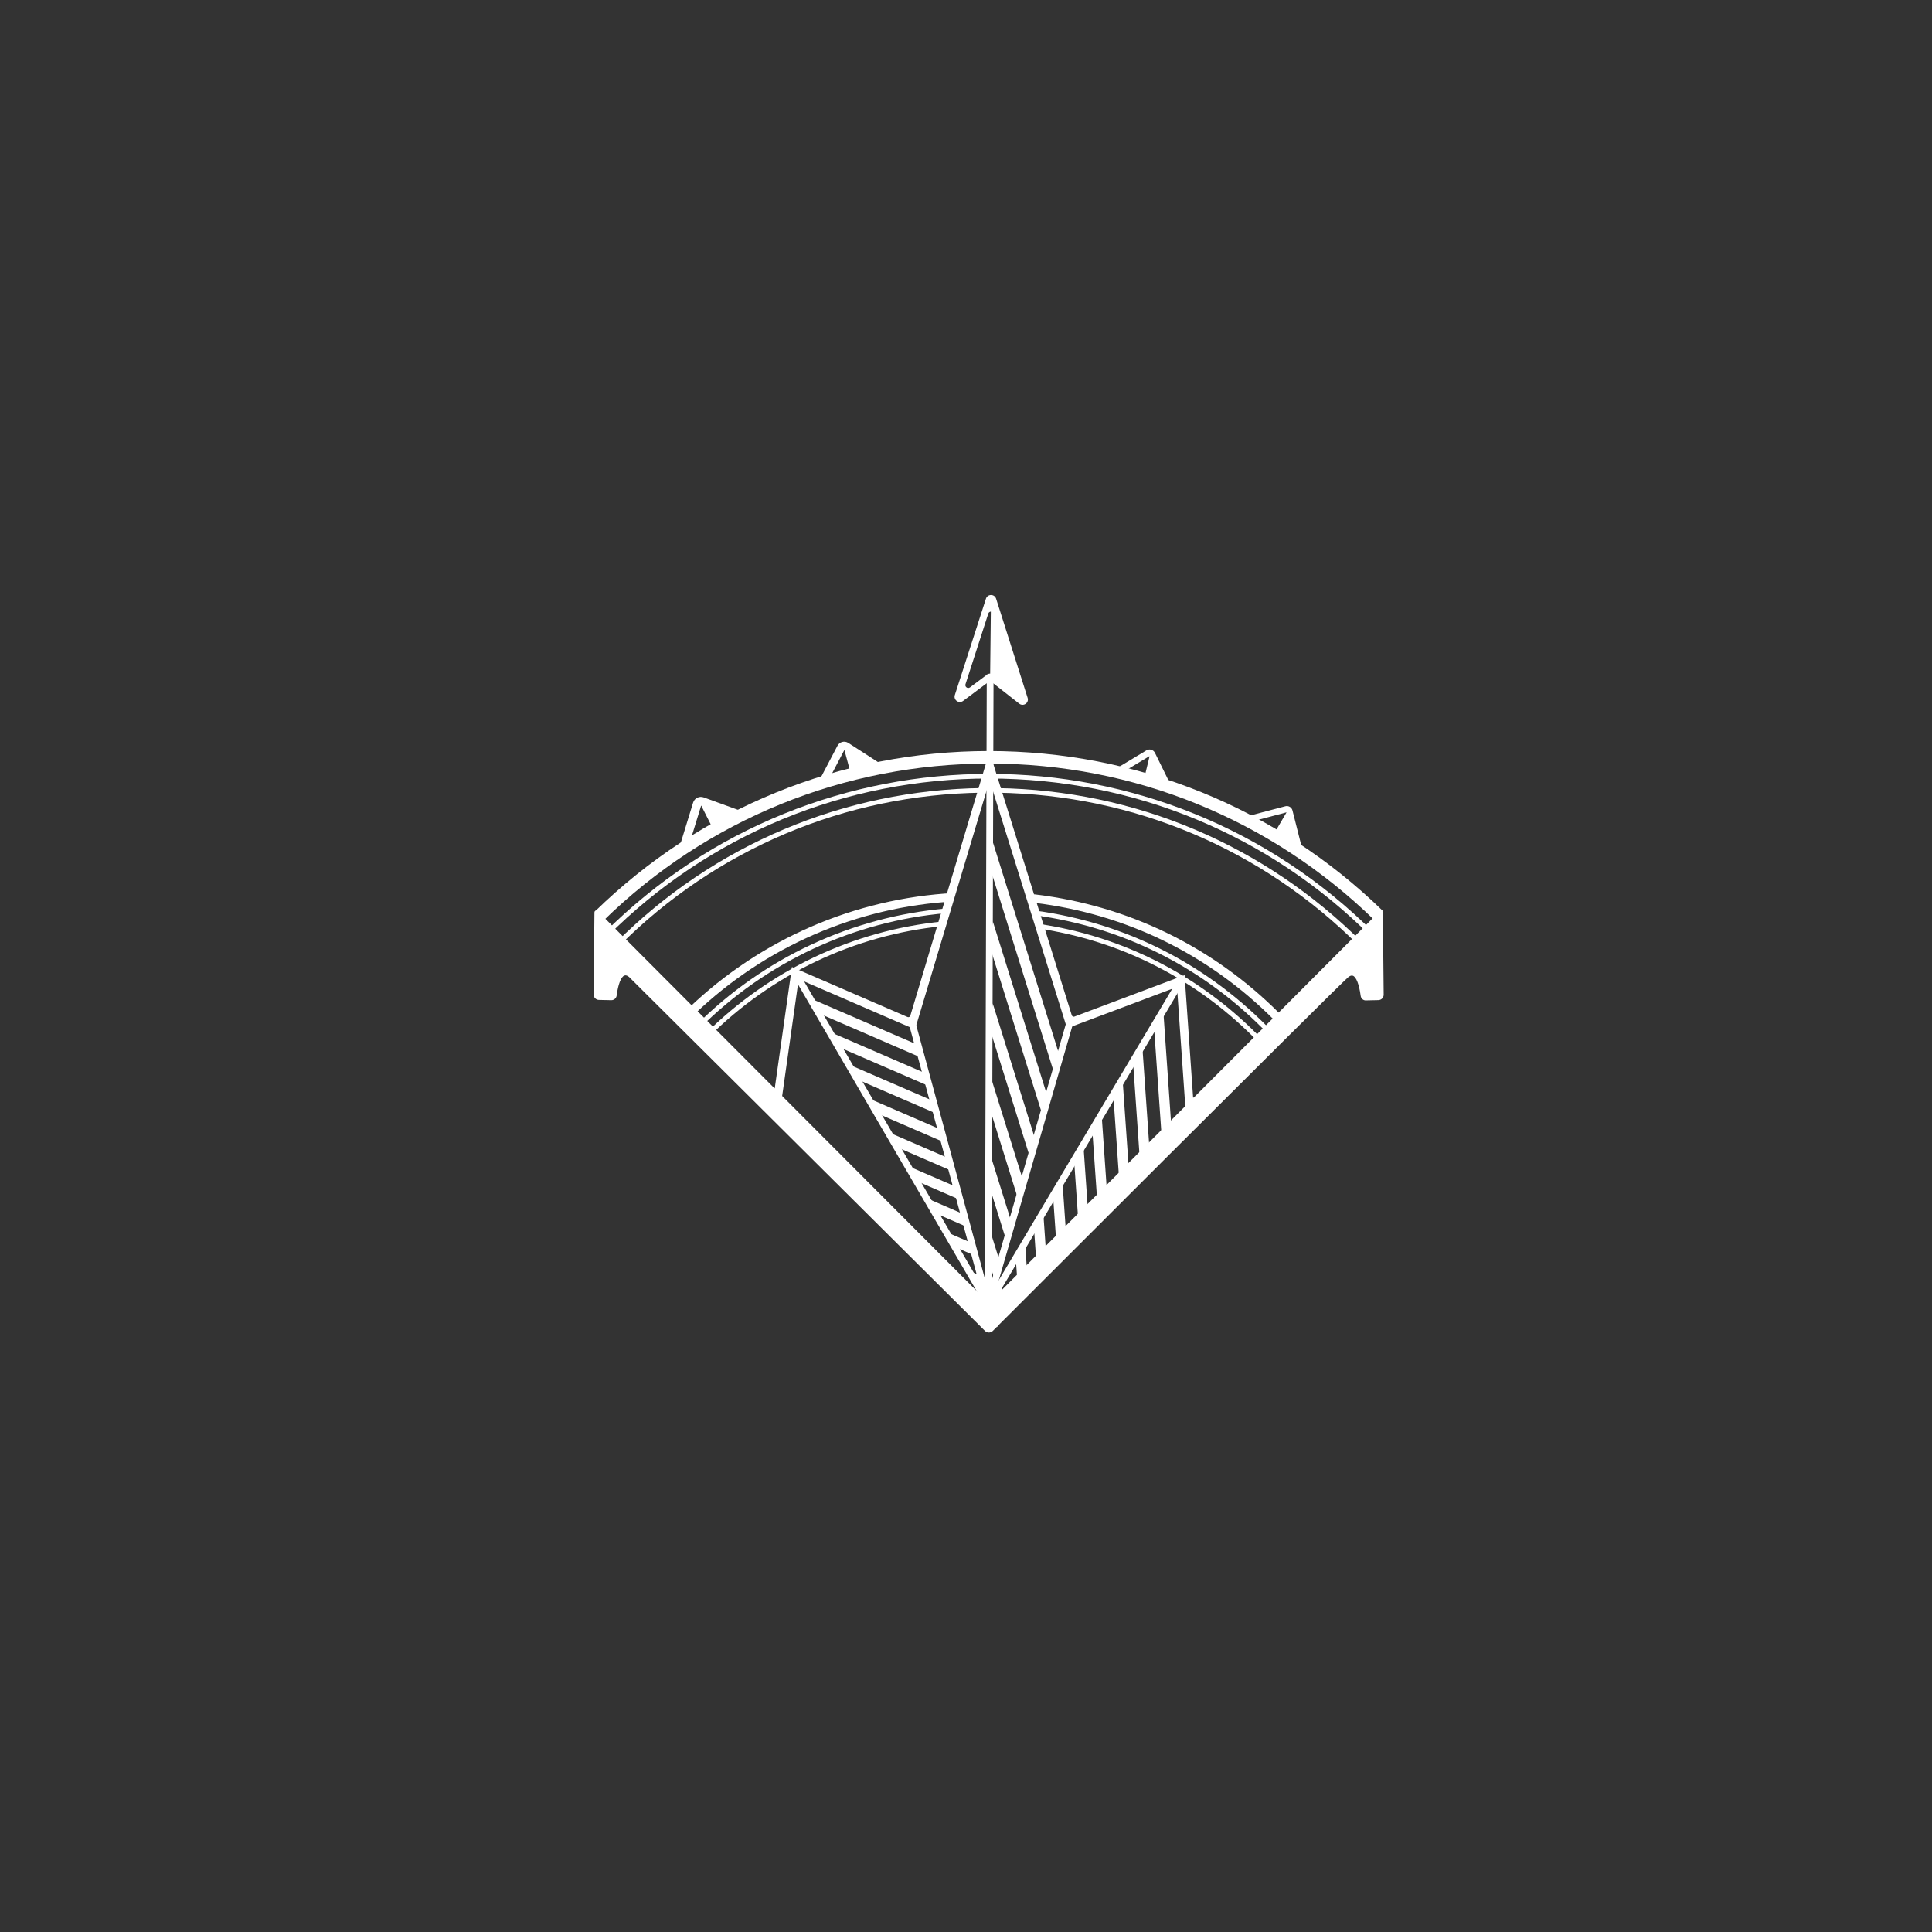 <?xml version="1.0" encoding="utf-8"?>
<!-- Generator: Adobe Illustrator 24.1.0, SVG Export Plug-In . SVG Version: 6.00 Build 0)  -->
<svg version="1.1" id="Layer_1" xmlns="http://www.w3.org/2000/svg" xmlns:xlink="http://www.w3.org/1999/xlink" x="0px" y="0px"
	 viewBox="0 0 989.51 989.51" style="enable-background:new 0 0 989.51 989.51;" xml:space="preserve">
<rect x="0" y="0" width="989.51" height="989.51" fill="#333333" stroke="none"/>
<style type="text/css">
	.st0{fill:#061F3A;}
	.st1{fill:#FFFFFF;}
	.st2{fill:#FFFFFF;stroke:#FFFFFF;stroke-width:0.3;stroke-miterlimit:10;}
	.st3{fill:#04203B;}
	.st4{fill:#161616;}
	.st5{fill:none;stroke:#1762F6;stroke-width:7;stroke-miterlimit:10;}
	.st6{fill:none;stroke:#FFFFFF;stroke-width:7;stroke-miterlimit:10;}
</style>
<g>
	<g>
		<path class="st1" d="M307.71,469.92l-1.55-1.58c53.84-52.55,124.96-81.53,200.24-81.58c0.07,0,0.16,0,0.23,0
			c75.19,0,146.24,28.84,200.11,81.24l-1.54,1.59c-53.45-51.99-123.96-80.61-198.57-80.61c-0.08,0-0.15,0-0.23,0
			C431.7,389.03,361.13,417.78,307.71,469.92z"/>
		<path class="st1" d="M307.67,472.88l-2.99-6.04l0,0c54.24-52.94,125.87-82.13,201.71-82.18c75.97,0,147.56,29.06,201.81,81.83l0,0
			l-2.96,6.06l-1.5-1.46c-53.05-51.6-123.05-80.02-197.11-80.02c-74.38,0.06-144.42,28.59-197.46,80.35L307.67,472.88z"/>
	</g>
</g>
<g>
	<g>
		<path class="st1" d="M702.68,479.18c-108.1-108.1-284-108.1-392.1,0l-0.78-0.78c108.53-108.53,285.13-108.53,393.66,0
			L702.68,479.18z"/>
		<path class="st1" d="M702.67,480.07l-0.45-0.44c-52.16-52.17-121.63-80.89-195.6-80.89c-73.97,0-143.44,28.73-195.6,80.89
			l-0.45,0.44l-1.67-1.67l0.44-0.45c108.78-108.78,285.77-108.78,394.56,0l0.44,0.45L702.67,480.07z"/>
	</g>
</g>
<g>
	<g>
		<path class="st1" d="M696.49,483.98c-49.64-49.64-115.62-77.55-185.79-78.61l0.02-1.11c70.46,1.06,136.72,29.1,186.56,78.94
			L696.49,483.98z"/>
		<path class="st1" d="M696.49,484.87l-0.45-0.44c-49.51-49.52-115.34-77.37-185.35-78.43l-0.63-0.01l0.04-2.36l0.63,0.01
			c70.63,1.07,137.04,29.17,186.99,79.12l0.44,0.45L696.49,484.87z"/>
	</g>
</g>
<g>
	<g>
		<path class="st1" d="M316.77,483.98l-0.78-0.78c49.98-49.98,116.43-78.02,187.1-78.94l0.01,1.11
			C432.72,406.28,366.54,434.2,316.77,483.98z"/>
		<path class="st1" d="M316.76,484.87l-1.67-1.67l0.44-0.45c50.11-50.1,116.71-78.2,187.54-79.13l0.63-0.01l0.02,2.37l-0.63,0.01
			c-70.22,0.91-136.23,28.77-185.89,78.44L316.76,484.87z"/>
	</g>
</g>
<g>
	<g>
		<path class="st1" d="M652.95,521.28c-33.43-33.43-75.85-54.14-122.67-59.88l0.27-2.2c47.31,5.81,90.18,26.73,123.96,60.52
			L652.95,521.28z"/>
		<path class="st1" d="M652.95,522.77l-0.74-0.74c-33.26-33.27-75.47-53.87-122.05-59.59l-1.04-0.13l0.52-4.28l1.04,0.13
			c47.54,5.83,90.62,26.86,124.58,60.81l0.74,0.74L652.95,522.77z M531.45,460.48c46.29,5.9,88.27,26.39,121.5,59.31l0.08-0.08
			c-33.25-32.94-75.25-53.44-121.56-59.35L531.45,460.48z"/>
	</g>
</g>
<g>
	<g>
		<path class="st1" d="M351.8,521.77l-1.56-1.56c35.82-35.82,83.34-57.66,133.79-61.49l0.17,2.21
			C434.27,464.71,387.25,486.32,351.8,521.77z"/>
		<path class="st1" d="M351.81,523.25l-3.05-3.05l0.74-0.74c36.01-36,83.75-57.95,134.45-61.79l1.05-0.08l0.33,4.3l-1.05,0.08
			c-49.68,3.77-96.46,25.27-131.73,60.55L351.81,523.25z M351.73,520.2l0.08,0.08c35.29-34.94,81.83-56.33,131.26-60.33l-0.01-0.11
			C433.6,463.85,387.04,485.25,351.73,520.2z"/>
	</g>
</g>
<g>
	<g>
		<path class="st1" d="M647,526.13c-31.86-31.86-72.23-51.91-116.76-57.97l0.15-1.1c44.77,6.1,85.36,26.25,117.39,58.29L647,526.13z
			"/>
		<path class="st1" d="M647,527.01l-0.45-0.44c-31.76-31.76-72.01-51.74-116.4-57.79l-0.62-0.09l0.32-2.35l0.62,0.09
			c44.91,6.12,85.62,26.34,117.75,58.46l0.44,0.45L647,527.01z"/>
	</g>
</g>
<g>
	<g>
		<path class="st1" d="M358.01,526.13l-0.78-0.78c34.11-34.11,79.33-55.21,127.31-59.39l0.1,1.1
			C436.92,471.22,391.95,492.2,358.01,526.13z"/>
		<path class="st1" d="M358.01,527.01l-1.68-1.67l0.45-0.45c34.22-34.22,79.57-55.38,127.71-59.57l0.63-0.05l0.2,2.36l-0.63,0.05
			c-47.58,4.15-92.41,25.06-126.23,58.89L358.01,527.01z"/>
	</g>
</g>
<g>
	<g>
		<path class="st1" d="M642.43,530.69c-30.08-30.08-68.14-49.35-110.07-55.71l0.16-1.09c42.16,6.4,80.44,25.77,110.69,56.02
			L642.43,530.69z"/>
		<path class="st1" d="M642.44,531.58l-0.45-0.44c-29.99-29.99-67.93-49.19-109.72-55.53l-0.62-0.09l0.35-2.34l0.62,0.09
			c42.3,6.42,80.7,25.85,111.04,56.2l0.45,0.45L642.44,531.58z"/>
	</g>
</g>
<g>
	<g>
		<path class="st1" d="M362.58,530.69l-0.78-0.78c32.38-32.38,75.26-52.72,120.74-57.29l0.11,1.1
			C437.42,478.26,394.78,498.49,362.58,530.69z"/>
		<path class="st1" d="M362.58,531.58l-1.68-1.67l0.45-0.45c32.49-32.48,75.5-52.89,121.13-57.47l0.62-0.06l0.25,2.35l-0.63,0.07
			c-45.09,4.52-87.59,24.68-119.69,56.78L362.58,531.58z"/>
	</g>
</g>
<g>
	<g>
		<path class="st1" d="M504.94,681.21c0.84,0.84,2.2,0.84,3.05,0c17.2-17.2,175.98-175.93,182.02-181.13
			c5.07-4.37,6.94,5.54,7.51,9.82c0.14,1.06,1.05,1.84,2.12,1.81l6.37-0.14c1.15-0.02,2.06-0.97,2.05-2.11l-0.41-42.06
			c0-0.3-0.36-0.44-0.57-0.23L506.32,668.34l-0.15-0.29L305.64,467.08c-0.21-0.21-0.57-0.06-0.57,0.23l-0.41,42.05
			c-0.01,1.15,0.91,2.1,2.06,2.12l6.35,0.14c1.08,0.02,1.99-0.75,2.13-1.82c0.56-4.29,2.44-14.18,7.5-9.81L504.94,681.21z"/>
		<path class="st1" d="M506.47,682.47c-0.71,0-1.42-0.27-1.97-0.81L322.26,500.44c-0.93-0.8-1.75-1.09-2.48-0.8
			c-1.72,0.66-3.2,4.49-3.95,10.25c-0.18,1.36-1.34,2.37-2.71,2.37c-0.02,0-0.04,0-0.05,0l-6.35-0.14
			c-1.49-0.03-2.69-1.27-2.68-2.76l0.41-42.05c0.01-0.39,0.25-0.74,0.61-0.89c0.36-0.15,0.77-0.07,1.05,0.21l200.3,200.75
			l200.21-200.65c0.27-0.28,0.68-0.37,1.05-0.21c0.36,0.14,0.59,0.49,0.6,0.88l0.41,42.06c0.01,1.49-1.19,2.72-2.67,2.76l-6.37,0.14
			c-1.43,0.1-2.58-0.98-2.75-2.37c-0.76-5.76-2.24-9.59-3.96-10.25c-0.72-0.27-1.55,0-2.51,0.83
			c-6.28,5.41-180.22,179.35-181.98,181.11C507.89,682.2,507.18,682.47,506.47,682.47z M505.38,680.77c0.61,0.6,1.57,0.59,2.17,0
			c1.75-1.76,175.73-175.72,182.05-181.16c1.33-1.15,2.6-1.51,3.78-1.05c2.85,1.09,4.16,6.73,4.76,11.27
			c0.09,0.73,0.71,1.27,1.44,1.27c0.01,0,0.02,0,0.03,0l6.37-0.14c0.8-0.02,1.44-0.68,1.43-1.48l-0.41-41.36L506.14,669.41l-0.48-1
			l-199.96-200.4l-0.41,41.36c-0.01,0.8,0.64,1.47,1.44,1.48l6.35,0.14c0.01,0,0.02,0,0.03,0c0.74,0,1.37-0.55,1.46-1.28
			c0.59-4.54,1.9-10.17,4.75-11.26c1.18-0.45,2.45-0.09,3.78,1.06L505.38,680.77z"/>
	</g>
</g>
<g>
	<g>
		<path class="st1" d="M522.41,359.89l-14.04-11.02c-0.75-0.59-1.8-0.6-2.56-0.03l-12.91,9.65c-1.64,1.23-3.89-0.38-3.26-2.33
			l15.93-49.35c0.63-1.95,3.38-1.94,4,0.01l16.14,50.78C526.33,359.57,524.03,361.17,522.41,359.89z M508.4,346.08l9.72,7.63
			c1.63,1.28,3.93-0.32,3.3-2.29l-11.87-37.34c-0.62-1.95-3.38-1.96-4-0.01l-11.67,36.16c-0.63,1.95,1.62,3.56,3.26,2.33l8.71-6.51
			C506.61,345.48,507.65,345.49,508.4,346.08z"/>
		<path class="st1" d="M523.7,360.98c-0.59,0-1.18-0.2-1.69-0.59l-14.04-11.02c-0.52-0.41-1.25-0.42-1.79-0.02l-12.91,9.65
			c-0.98,0.72-2.24,0.74-3.22,0.04c-0.99-0.71-1.39-1.91-1.01-3.06l15.93-49.34c0.37-1.15,1.39-1.89,2.6-1.89c0,0,0.01,0,0.01,0
			c1.21,0,2.23,0.75,2.6,1.9l16.14,50.78c0.37,1.17-0.04,2.37-1.05,3.07C524.78,360.82,524.24,360.98,523.7,360.98z M507.07,347.79
			c0.6,0,1.19,0.19,1.69,0.58l14.04,11.02c0.64,0.5,1.32,0.36,1.75,0.05c0.43-0.3,0.81-0.89,0.57-1.65l-16.14-50.78
			c-0.24-0.75-0.88-1.03-1.4-1.03c0,0,0,0,0,0c-0.52,0-1.16,0.27-1.4,1.02l-15.93,49.34c-0.24,0.75,0.12,1.35,0.55,1.65
			c0.42,0.3,1.1,0.46,1.74-0.02l12.91-9.65C505.92,347.97,506.49,347.79,507.07,347.79z M519.41,354.8c-0.59,0-1.18-0.2-1.68-0.59
			l-9.72-7.63c-0.52-0.41-1.25-0.42-1.79-0.02l-8.71,6.51c-0.97,0.72-2.24,0.73-3.22,0.04c-0.99-0.71-1.39-1.91-1.01-3.06
			l11.67-36.16c0.37-1.15,1.39-1.89,2.6-1.89c0,0,0,0,0.01,0c1.21,0,2.23,0.75,2.6,1.91l11.87,37.34c0.37,1.17-0.04,2.37-1.04,3.08
			C520.49,354.64,519.95,354.8,519.41,354.8z M508.79,345.59l9.72,7.63c0.63,0.5,1.32,0.35,1.75,0.05c0.43-0.3,0.81-0.89,0.57-1.65
			l-11.87-37.34c-0.24-0.76-0.88-1.03-1.4-1.03h0c-0.52,0-1.16,0.27-1.4,1.02l-11.67,36.16c-0.24,0.75,0.12,1.35,0.55,1.65
			c0.42,0.3,1.1,0.46,1.74-0.02l8.71-6.51C506.45,344.8,507.82,344.82,508.79,345.59L508.79,345.59z"/>
	</g>
</g>
<g>
	<path class="st1" d="M346.85,437.58l8.14-26.49c0.7-2.28,3.17-3.51,5.41-2.69l23.09,8.4L346.85,437.58z M359.12,412.57l-4.85,15.77
		l18.83-10.68L359.12,412.57z"/>
</g>
<g>
	<path class="st1" d="M417.67,403.41l11.27-21.47c1.06-2.01,3.61-2.69,5.52-1.45l20.68,13.35L417.67,403.41z M432.46,384.11
		l-6.82,13l19.31-4.94L432.46,384.11z"/>
</g>
<g>
	<path class="st1" d="M601.13,405.12l-33.15-9.26l19.18-11.54c1.56-0.94,3.58-0.34,4.38,1.29L601.13,405.12z M576.3,394.74
		l18.58,5.19l-6.21-12.63L576.3,394.74z"/>
</g>
<g>
	<path class="st1" d="M667.62,437.45l-31.45-18.68l22.16-5.83c1.59-0.42,3.22,0.54,3.63,2.14L667.62,437.45z M644.31,419.91
		l18.34,10.89l-3.73-14.74L644.31,419.91z"/>
</g>
<g>
	<g>
		<path class="st1" d="M608.55,572.82l-4.79-68.8l-56.6,21.29l-0.35-1.12l-39.98-128.04l-38.87,129.66l-59.73-25.85l-9.7,68.45
			l-2.19-0.31l10.11-71.33l57.95,25.08c1.15,0.5,2.47-0.12,2.83-1.32l39.56-131.95l41.13,131.7c0.36,1.15,1.61,1.76,2.74,1.34
			l55.11-20.73l4.99,71.76L608.55,572.82z"/>
		<path class="st1" d="M607.58,573.94l-0.07-1.05l-4.69-67.4l-56.32,21.18l-0.68-2.18l-38.96-124.76l-38.22,127.5l-1.09-0.47
			l-58.47-25.31l-9.65,68.14l-4.27-0.61l10.45-73.73l59.21,25.63c0.27,0.12,0.58,0.11,0.86-0.01c0.27-0.13,0.47-0.36,0.55-0.64
			L506.78,385l42.15,134.98c0.09,0.28,0.28,0.5,0.54,0.63c0.27,0.14,0.56,0.14,0.82,0.04l56.43-21.22l0.09,1.41l5.06,72.81
			L607.58,573.94z M604.72,502.54l0.09,1.41l4.72,67.76l0.11-0.01l-4.82-69.31l-53.79,20.23c-0.81,0.3-1.72,0.26-2.48-0.12
			c-0.77-0.38-1.37-1.07-1.62-1.89l-40.1-128.43l-38.58,128.66c-0.25,0.85-0.87,1.56-1.67,1.94c-0.81,0.38-1.75,0.39-2.58,0.04
			l-56.69-24.54l-9.77,68.93l0.11,0.01l9.75-68.78l59.91,25.94l39.52-131.82l41.02,131.37L604.72,502.54z"/>
	</g>
</g>
<g>
	<g>
		<polygon class="st1" points="505.06,672.09 506.03,346.1 508.24,346.11 507.3,664.01 603.82,501.9 605.72,503.03 		"/>
		<path class="st1" d="M504.42,674.39l0-2.3l0.97-326.62l3.47,0.01v0.63l-0.93,315.6l95.67-160.68l2.98,1.78l-0.32,0.54
			L504.42,674.39z M506.65,346.73l-0.96,323.06l99.16-166.54l-0.82-0.49l-97.37,163.55l0-2.3l0.94-317.27L506.65,346.73z"/>
	</g>
</g>
<g>
	<g>
		<polygon class="st1" points="509.43,675.83 406.39,498.92 408.3,497.81 502.93,660.27 466.2,524.59 468.33,524.01 		"/>
		<path class="st1" d="M511.28,680.26L405.53,498.7l2.99-1.75l0.32,0.55l92.23,158.34l-35.64-131.68l3.35-0.91L511.28,680.26z
			 M407.25,499.15L507.58,671.4l-39.69-146.61l-0.92,0.25l37.81,139.66l-96.71-166.03L407.25,499.15z"/>
	</g>
</g>
<g>
	<g>
		
			<rect x="451.98" y="594.85" transform="matrix(0.277 -0.961 0.961 0.277 -191.7 937.056)" class="st1" width="150.1" height="2.21"/>
		<path class="st1" d="M507.67,669.13l-3.34-0.96l0.17-0.61l41.88-144.79l3.34,0.96l-0.17,0.61L507.67,669.13z M505.89,667.31
			l0.92,0.26l41.35-142.98l-0.92-0.27L505.89,667.31z"/>
	</g>
</g>
<g>
	<g>
		<polygon class="st1" points="470.89,539 417.22,515.77 417.66,514.75 471.33,537.98 		"/>
		<polygon class="st1" points="471.97,541.76 420.03,519.27 416.56,511.99 469.95,535.1 		"/>
	</g>
</g>
<g>
	<g>
		<polygon class="st1" points="474.83,553.55 426.89,532.8 427.33,531.78 475.27,552.53 		"/>
		<polygon class="st1" points="475.92,556.31 429.85,536.37 426.24,529.03 473.73,549.58 		"/>
	</g>
</g>
<g>
	<g>
		<polygon class="st1" points="478.65,567.66 436.59,549.46 437.03,548.45 479.09,566.65 		"/>
		<polygon class="st1" points="479.73,570.42 440.16,553.29 435.94,545.69 477.9,563.85 		"/>
	</g>
</g>
<g>
	<g>
		
			<rect x="464.32" y="554.49" transform="matrix(0.397 -0.918 0.918 0.397 -246.625 772.646)" class="st1" width="1.11" height="39.16"/>
		<polygon class="st1" points="483.71,585.11 449.05,570.11 446.03,563.02 481.95,578.57 		"/>
	</g>
</g>
<g>
	<g>
		<polygon class="st1" points="486.6,597.04 456.79,584.14 457.23,583.12 487.04,596.03 		"/>
		<polygon class="st1" points="487.69,599.8 459.52,587.61 456.13,580.36 485.65,593.14 		"/>
	</g>
</g>
<g>
	<g>
		<polygon class="st1" points="490.58,611.73 466.89,601.48 467.33,600.46 491.02,610.72 		"/>
		<polygon class="st1" points="491.67,614.5 469.49,604.89 466.24,597.7 489.71,607.86 		"/>
	</g>
</g>
<g>
	<g>
		
			<rect x="485.1" y="611.61" transform="matrix(0.397 -0.918 0.918 0.397 -277.481 820.205)" class="st1" width="1.11" height="19.46"/>
		<polygon class="st1" points="495.44,628.47 478.97,621.34 475.84,614.2 493.53,621.86 		"/>
	</g>
</g>
<g>
	<g>
		<polygon class="st1" points="498.33,640.4 486.6,635.32 487.04,634.3 498.77,639.38 		"/>
		<polygon class="st1" points="499.43,643.16 488.67,638.5 485.95,631.55 497.96,636.74 		"/>
	</g>
</g>
<g>
	<g>
		
			<rect x="499.46" y="651.09" transform="matrix(0.397 -0.918 0.918 0.397 -298.829 853.023)" class="st1" width="1.11" height="5.85"/>
		
			<rect x="498.83" y="650.46" transform="matrix(0.397 -0.918 0.918 0.397 -298.789 853.185)" class="st1" width="2.37" height="7.1"/>
	</g>
</g>
<g>
	<g>
		<path class="st1" d="M507.48,312.54l-0.37,33.94l15.09,11.85c1.04,0.82,2.51-0.2,2.11-1.46l-14.21-44.71
			C509.64,310.7,507.5,311.02,507.48,312.54z"/>
		<path class="st1" d="M507.75,346.18l14.85,11.65c0.38,0.29,0.74,0.1,0.84,0.03c0.1-0.07,0.42-0.34,0.27-0.8l-14.21-44.71
			c-0.14-0.43-0.49-0.55-0.79-0.49c-0.29,0.04-0.6,0.25-0.6,0.7L507.75,346.18z"/>
	</g>
</g>
<g>
	<g>
		<polygon class="st1" points="539.79,549.24 507.75,446.67 508.63,431.7 542.66,540.66 		"/>
	</g>
</g>
<g>
	<g>
		
			<rect x="520.47" y="472.67" transform="matrix(0.955 -0.298 0.298 0.955 -131.59 178.98)" class="st1" width="1.1" height="96.52"/>
		<polygon class="st1" points="533.5,569.79 506.63,483.74 508.54,472.07 536.54,561.75 		"/>
	</g>
</g>
<g>
	<g>
		
			<rect x="517.25" y="514.97" transform="matrix(0.955 -0.298 0.298 0.955 -141.225 179.462)" class="st1" width="1.1" height="75.62"/>
		<polygon class="st1" points="527.17,591.66 506.94,526.88 508.44,513.9 530.06,583.12 		"/>
	</g>
</g>
<g>
	<g>
		
			<rect x="514.16" y="555.11" transform="matrix(0.955 -0.298 0.298 0.955 -150.597 179.953)" class="st1" width="1.1" height="57.26"/>
		<polygon class="st1" points="521.34,613.86 506.92,567.66 508.08,553.62 524.01,604.65 		"/>
	</g>
</g>
<g>
	<g>
		
			<rect x="510.96" y="596.14" transform="matrix(0.955 -0.298 0.298 0.955 -159.785 180.393)" class="st1" width="1.1" height="35.81"/>
		<polygon class="st1" points="514.95,633.93 506.92,608.21 508.08,594.16 517.96,625.78 		"/>
	</g>
</g>
<g>
	<g>
		
			<rect x="508.05" y="636.1" transform="matrix(0.955 -0.298 0.298 0.955 -168.83 180.864)" class="st1" width="1.1" height="15.78"/>
		<polygon class="st1" points="509.05,654.32 506.04,644.68 507.5,631.55 512.09,646.25 		"/>
	</g>
</g>
<g>
	<g>
		<polygon class="st1" points="596.92,579.97 592.86,521.58 593.96,521.5 598.02,579.89 		"/>
		<polygon class="st1" points="594.97,582.21 591.07,526.13 595.91,519.26 600.26,581.84 		"/>
	</g>
</g>
<g>
	<g>
		
			<rect x="583.89" y="539.52" transform="matrix(0.998 -0.069 0.069 0.998 -37.824 41.94)" class="st1" width="1.1" height="51.16"/>
		<polygon class="st1" points="583.72,592.91 580.35,544.45 585.16,537.3 589.01,592.53 		"/>
	</g>
</g>
<g>
	<g>
		
			<rect x="573.57" y="556.51" transform="matrix(0.998 -0.069 0.069 0.998 -38.827 41.268)" class="st1" width="1.1" height="45.08"/>
		<polygon class="st1" points="573.18,603.82 570.2,560.86 575.05,554.29 578.47,603.45 		"/>
	</g>
</g>
<g>
	<g>
		
			<rect x="562.57" y="574.57" transform="matrix(0.998 -0.069 0.069 0.998 -39.85 40.531)" class="st1" width="1.1" height="37.9"/>
		<polygon class="st1" points="561.94,614.71 559.52,579.97 564.31,572.33 567.23,614.33 		"/>
	</g>
</g>
<g>
	<g>
		<polygon class="st1" points="554.26,623.53 551.94,590.3 553.05,590.22 555.36,623.46 		"/>
		<polygon class="st1" points="552.31,625.78 550.11,594.16 554.99,587.97 557.6,625.4 		"/>
	</g>
</g>
<g>
	<g>
		
			<rect x="542.04" y="608.34" transform="matrix(0.998 -0.07 0.07 0.998 -41.84 39.196)" class="st1" width="1.1" height="25.6"/>
		<polygon class="st1" points="540.99,636.19 539.33,612.46 544.21,606.09 546.28,635.82 		"/>
	</g>
</g>
<g>
	<g>
		<polygon class="st1" points="532.76,644.68 531.38,624.83 532.49,624.75 533.87,644.6 		"/>
		<polygon class="st1" points="530.82,646.91 529.53,628.47 534.43,622.51 536.1,646.55 		"/>
	</g>
</g>
<g>
	<g>
		
			<rect x="522.55" y="640.41" transform="matrix(0.998 -0.07 0.07 0.998 -43.717 37.915)" class="st1" width="1.1" height="13.81"/>
		<polygon class="st1" points="521.08,656.48 520.31,645.42 525.12,638.15 526.37,656.11 		"/>
	</g>
</g>
<g>
	<g>
		<polygon class="st1" points="511.79,665.88 511.28,658.59 512.38,658.51 512.89,665.81 		"/>
		<polygon class="st1" points="511.2,666.55 510.61,658.01 512.97,657.84 513.56,666.39 		"/>
	</g>
</g>
<g>
	<polygon class="st1" points="357.7,409.73 365.23,424.63 378.3,417.22 	"/>
</g>
<g>
	<polygon class="st1" points="431.68,381.15 435.85,396.63 450.04,393.01 	"/>
</g>
<g>
	<polygon class="st1" points="589.36,384.94 585.9,399.14 598.01,402.53 	"/>
</g>
<g>
	<polygon class="st1" points="660.07,414.12 652.69,426.73 665.14,434.13 	"/>
</g>
<g>
	<path class="st1" d="M397.93,556.9c0,0-0.54,2.12-1.98,0.68c-1.44-1.44,0.4,3.38,0.4,3.38l2.51-2.03L397.93,556.9z"/>
	<path class="st1" d="M396.07,561.99l-0.31-0.81c-1.46-3.84-0.97-4.15-0.62-4.39c0.37-0.23,0.79-0.12,1.25,0.34
		c0.28,0.27,0.5,0.33,0.5,0.31c0.15-0.04,0.36-0.42,0.43-0.71l0.46-1.71l1.85,4.08L396.07,561.99z M396.21,558.55
		c0.11,0.41,0.26,0.89,0.43,1.37l1.44-1.17l-0.21-0.46c-0.17,0.17-0.39,0.31-0.64,0.38C396.97,558.72,396.62,558.74,396.21,558.55z"
		/>
</g>
<g>
	<path class="st1" d="M609.95,561.78c0,0,0.54,2.12,1.98,0.68c1.44-1.44-0.4,3.38-0.4,3.38l-2.51-2.03L609.95,561.78z"/>
	<path class="st1" d="M611.82,566.88l-3.56-2.88l1.85-4.08l0.46,1.71c0.09,0.32,0.3,0.68,0.43,0.71c-0.02,0.06,0.22-0.03,0.5-0.31
		c0.47-0.46,0.89-0.57,1.25-0.34c0.36,0.23,0.84,0.55-0.62,4.39L611.82,566.88z M609.81,563.63l1.44,1.17
		c0.16-0.48,0.32-0.96,0.43-1.37c-0.41,0.2-0.77,0.19-1.01,0.12c-0.26-0.07-0.47-0.21-0.64-0.38L609.81,563.63z"/>
</g>
</svg>
